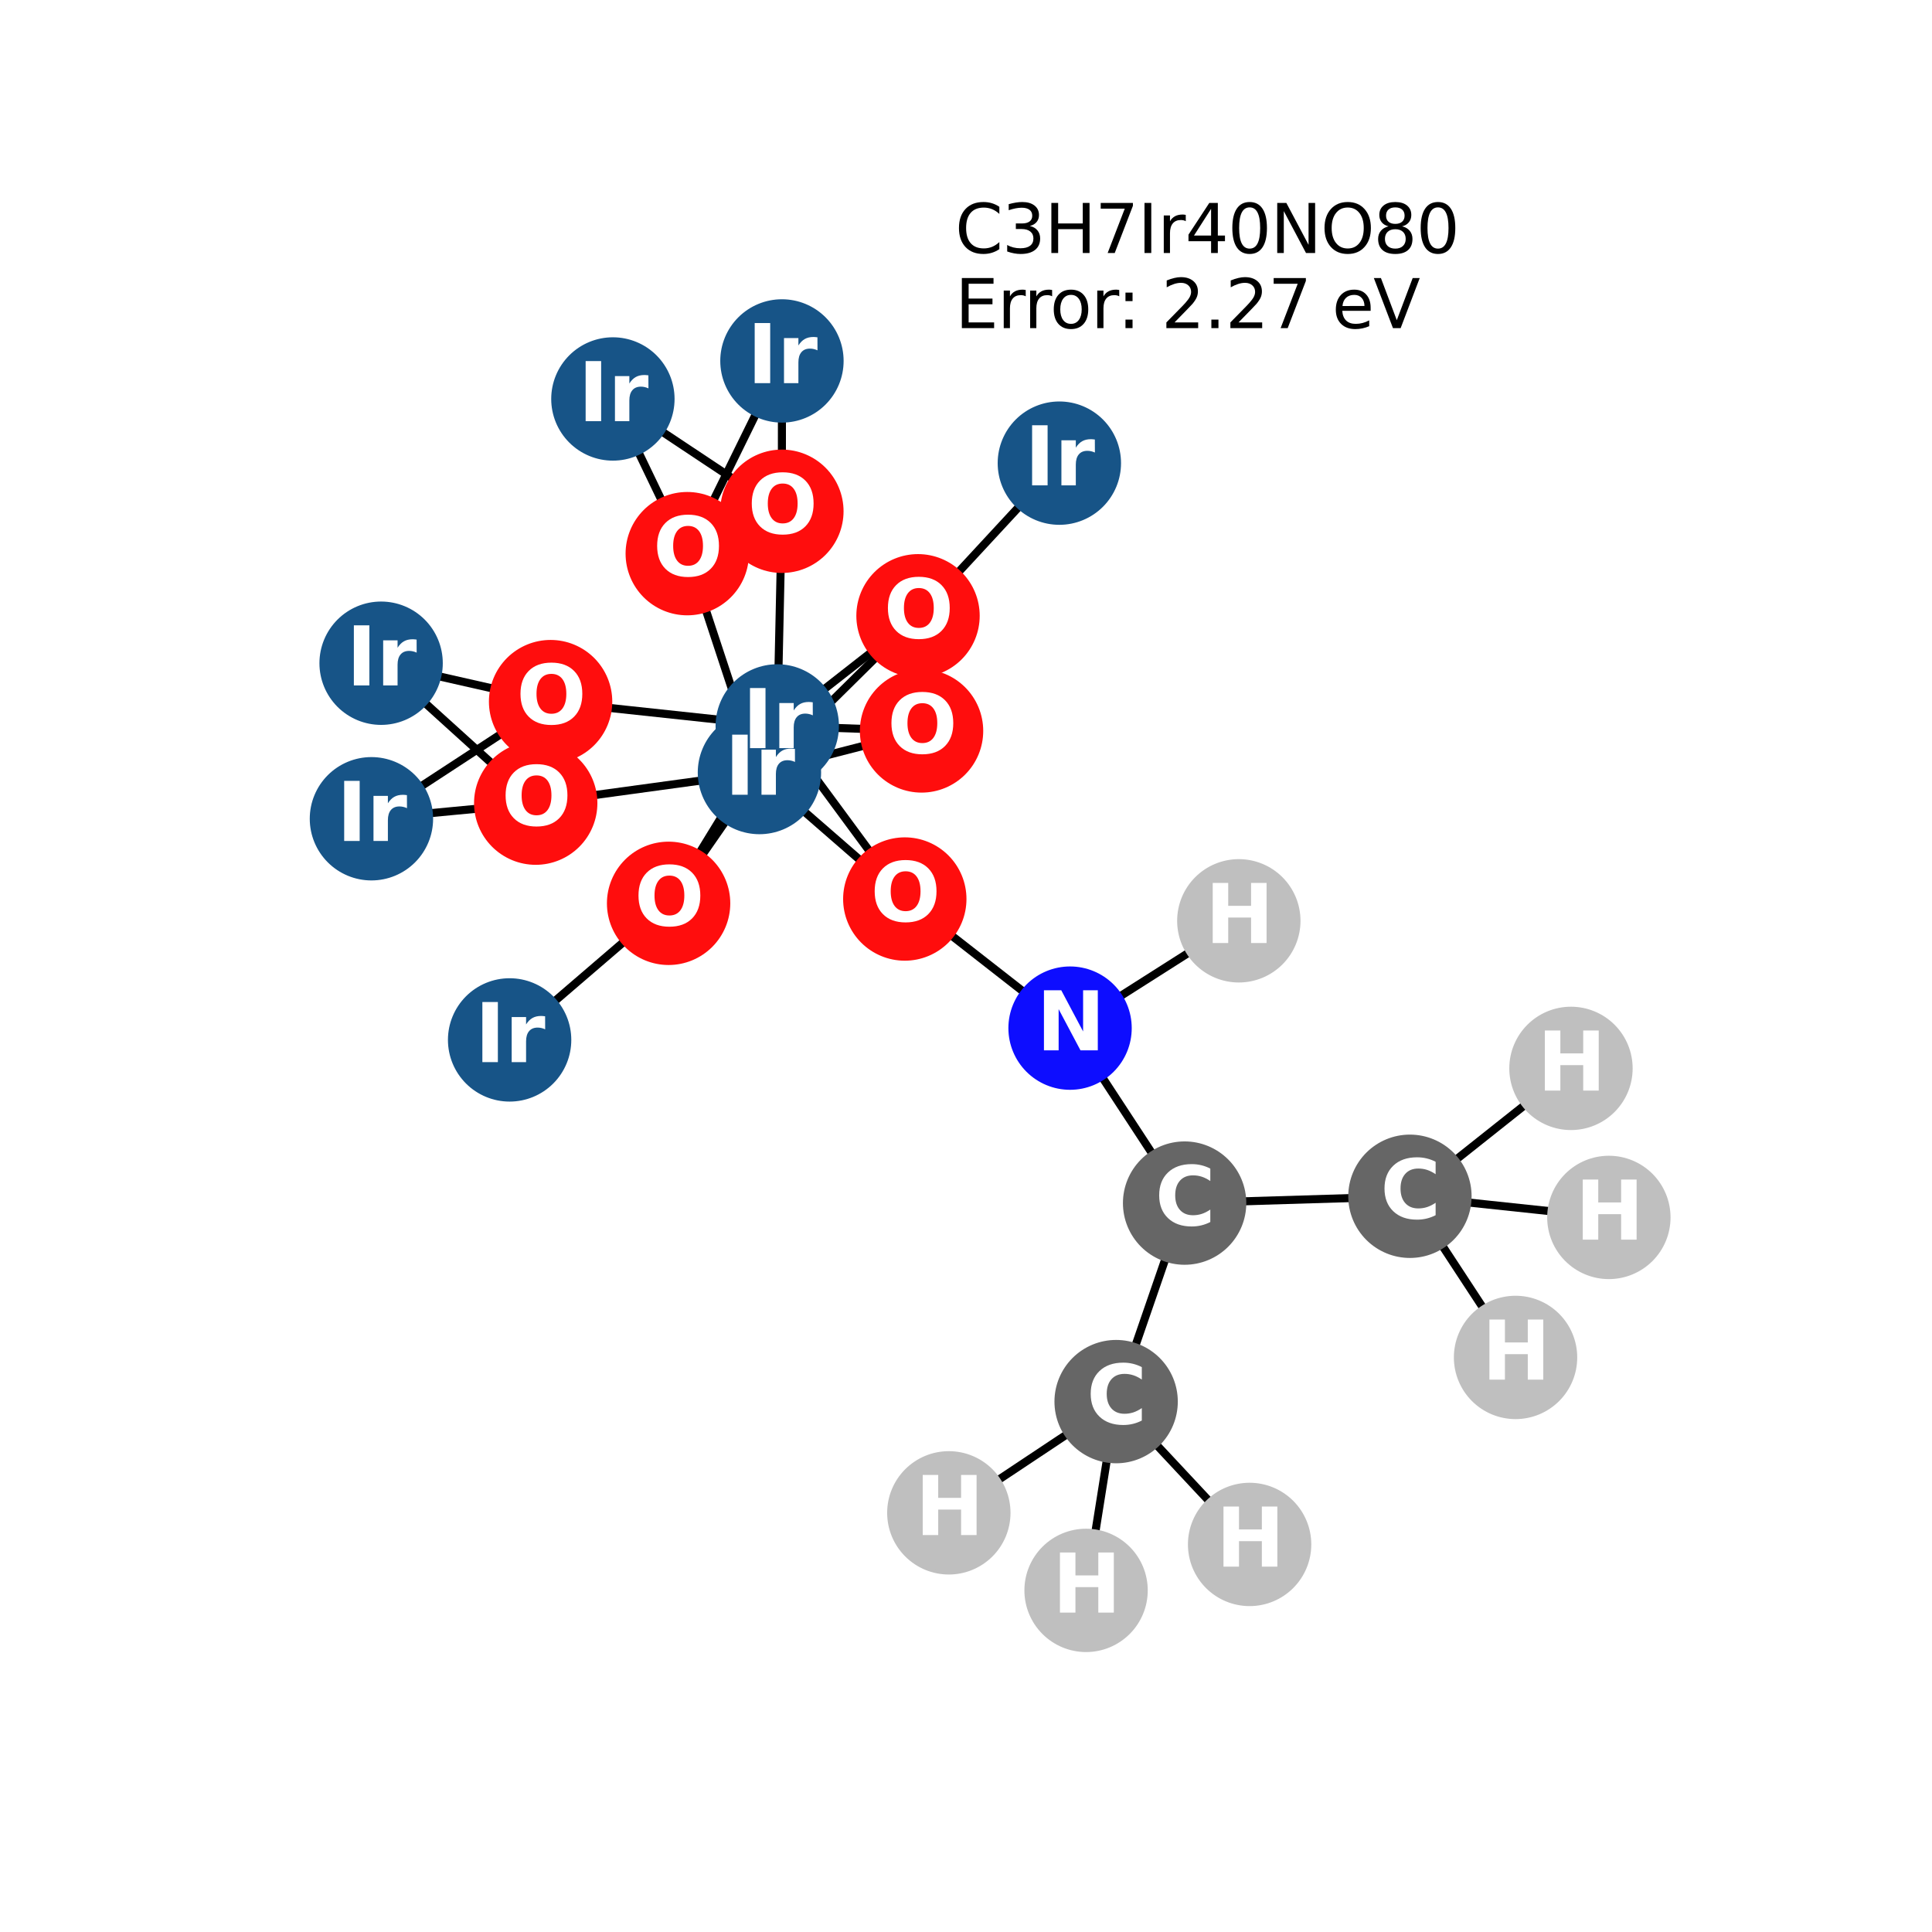 <?xml version="1.0" encoding="utf-8" standalone="no"?>
<!DOCTYPE svg PUBLIC "-//W3C//DTD SVG 1.1//EN"
  "http://www.w3.org/Graphics/SVG/1.1/DTD/svg11.dtd">
<svg xmlns:xlink="http://www.w3.org/1999/xlink" width="288pt" height="288pt" viewBox="0 0 288 288" xmlns="http://www.w3.org/2000/svg" version="1.1">
 <defs>
  <style type="text/css">*{stroke-linejoin: round; stroke-linecap: butt}</style>
 </defs>
 <g id="figure_1">
  <g id="patch_1">
   <path d="M 0 288 
L 288 288 
L 288 0 
L 0 0 
z
" style="fill: #ffffff"/>
  </g>
  <g id="axes_1">
   <g id="LineCollection_1">
    <path d="M 234.182 159.262 
L 210.176 178.327 
" clip-path="url(#pe129d92730)" style="fill: none; stroke: #000000; stroke-width: 1.2"/>
    <path d="M 159.512 153.262 
L 134.876 134.016 
" clip-path="url(#pe129d92730)" style="fill: none; stroke: #000000; stroke-width: 1.2"/>
    <path d="M 159.512 153.262 
L 176.588 179.343 
" clip-path="url(#pe129d92730)" style="fill: none; stroke: #000000; stroke-width: 1.2"/>
    <path d="M 159.512 153.262 
L 184.669 137.264 
" clip-path="url(#pe129d92730)" style="fill: none; stroke: #000000; stroke-width: 1.2"/>
    <path d="M 136.848 91.793 
L 157.916 69.04 
" clip-path="url(#pe129d92730)" style="fill: none; stroke: #000000; stroke-width: 1.2"/>
    <path d="M 136.848 91.793 
L 115.864 108.212 
" clip-path="url(#pe129d92730)" style="fill: none; stroke: #000000; stroke-width: 1.2"/>
    <path d="M 136.848 91.793 
L 113.207 115.161 
" clip-path="url(#pe129d92730)" style="fill: none; stroke: #000000; stroke-width: 1.2"/>
    <path d="M 116.563 53.804 
L 116.554 76.215 
" clip-path="url(#pe129d92730)" style="fill: none; stroke: #000000; stroke-width: 1.2"/>
    <path d="M 116.563 53.804 
L 102.448 82.532 
" clip-path="url(#pe129d92730)" style="fill: none; stroke: #000000; stroke-width: 1.2"/>
    <path d="M 137.374 108.959 
L 115.864 108.212 
" clip-path="url(#pe129d92730)" style="fill: none; stroke: #000000; stroke-width: 1.2"/>
    <path d="M 137.374 108.959 
L 113.207 115.161 
" clip-path="url(#pe129d92730)" style="fill: none; stroke: #000000; stroke-width: 1.2"/>
    <path d="M 56.812 98.865 
L 82.076 104.589 
" clip-path="url(#pe129d92730)" style="fill: none; stroke: #000000; stroke-width: 1.2"/>
    <path d="M 56.812 98.865 
L 79.858 119.724 
" clip-path="url(#pe129d92730)" style="fill: none; stroke: #000000; stroke-width: 1.2"/>
    <path d="M 82.076 104.589 
L 115.864 108.212 
" clip-path="url(#pe129d92730)" style="fill: none; stroke: #000000; stroke-width: 1.2"/>
    <path d="M 82.076 104.589 
L 55.369 122.051 
" clip-path="url(#pe129d92730)" style="fill: none; stroke: #000000; stroke-width: 1.2"/>
    <path d="M 115.864 108.212 
L 116.554 76.215 
" clip-path="url(#pe129d92730)" style="fill: none; stroke: #000000; stroke-width: 1.2"/>
    <path d="M 115.864 108.212 
L 99.667 134.658 
" clip-path="url(#pe129d92730)" style="fill: none; stroke: #000000; stroke-width: 1.2"/>
    <path d="M 115.864 108.212 
L 134.876 134.016 
" clip-path="url(#pe129d92730)" style="fill: none; stroke: #000000; stroke-width: 1.2"/>
    <path d="M 91.363 59.473 
L 116.554 76.215 
" clip-path="url(#pe129d92730)" style="fill: none; stroke: #000000; stroke-width: 1.2"/>
    <path d="M 91.363 59.473 
L 102.448 82.532 
" clip-path="url(#pe129d92730)" style="fill: none; stroke: #000000; stroke-width: 1.2"/>
    <path d="M 102.448 82.532 
L 113.207 115.161 
" clip-path="url(#pe129d92730)" style="fill: none; stroke: #000000; stroke-width: 1.2"/>
    <path d="M 75.968 155.018 
L 99.667 134.658 
" clip-path="url(#pe129d92730)" style="fill: none; stroke: #000000; stroke-width: 1.2"/>
    <path d="M 55.369 122.051 
L 79.858 119.724 
" clip-path="url(#pe129d92730)" style="fill: none; stroke: #000000; stroke-width: 1.2"/>
    <path d="M 113.207 115.161 
L 99.667 134.658 
" clip-path="url(#pe129d92730)" style="fill: none; stroke: #000000; stroke-width: 1.2"/>
    <path d="M 113.207 115.161 
L 134.876 134.016 
" clip-path="url(#pe129d92730)" style="fill: none; stroke: #000000; stroke-width: 1.2"/>
    <path d="M 113.207 115.161 
L 79.858 119.724 
" clip-path="url(#pe129d92730)" style="fill: none; stroke: #000000; stroke-width: 1.2"/>
    <path d="M 176.588 179.343 
L 166.379 208.936 
" clip-path="url(#pe129d92730)" style="fill: none; stroke: #000000; stroke-width: 1.2"/>
    <path d="M 176.588 179.343 
L 210.176 178.327 
" clip-path="url(#pe129d92730)" style="fill: none; stroke: #000000; stroke-width: 1.2"/>
    <path d="M 166.379 208.936 
L 141.441 225.517 
" clip-path="url(#pe129d92730)" style="fill: none; stroke: #000000; stroke-width: 1.2"/>
    <path d="M 166.379 208.936 
L 161.899 237.076 
" clip-path="url(#pe129d92730)" style="fill: none; stroke: #000000; stroke-width: 1.2"/>
    <path d="M 166.379 208.936 
L 186.277 230.226 
" clip-path="url(#pe129d92730)" style="fill: none; stroke: #000000; stroke-width: 1.2"/>
    <path d="M 210.176 178.327 
L 225.92 202.35 
" clip-path="url(#pe129d92730)" style="fill: none; stroke: #000000; stroke-width: 1.2"/>
    <path d="M 210.176 178.327 
L 239.831 181.48 
" clip-path="url(#pe129d92730)" style="fill: none; stroke: #000000; stroke-width: 1.2"/>
   </g>
   <g id="PathCollection_1">
    <defs>
     <path id="C0_0_0be297b3fd" d="M 0 8.944 
C 2.372 8.944 4.647 8.002 6.325 6.325 
C 8.002 4.647 8.944 2.372 8.944 -0 
C 8.944 -2.372 8.002 -4.647 6.325 -6.325 
C 4.647 -8.002 2.372 -8.944 0 -8.944 
C -2.372 -8.944 -4.647 -8.002 -6.325 -6.325 
C -8.002 -4.647 -8.944 -2.372 -8.944 0 
C -8.944 2.372 -8.002 4.647 -6.325 6.325 
C -4.647 8.002 -2.372 8.944 0 8.944 
z
"/>
    </defs>
    <g clip-path="url(#pe129d92730)">
     <use xlink:href="#C0_0_0be297b3fd" x="234.182" y="159.262" style="fill: #bfbfbf; stroke: #bfbfbf; stroke-width: 0.5"/>
    </g>
    <g clip-path="url(#pe129d92730)">
     <use xlink:href="#C0_0_0be297b3fd" x="159.512" y="153.262" style="fill: #0d0dff; stroke: #0d0dff; stroke-width: 0.5"/>
    </g>
    <g clip-path="url(#pe129d92730)">
     <use xlink:href="#C0_0_0be297b3fd" x="184.669" y="137.264" style="fill: #bfbfbf; stroke: #bfbfbf; stroke-width: 0.5"/>
    </g>
    <g clip-path="url(#pe129d92730)">
     <use xlink:href="#C0_0_0be297b3fd" x="136.848" y="91.793" style="fill: #ff0d0d; stroke: #ff0d0d; stroke-width: 0.5"/>
    </g>
    <g clip-path="url(#pe129d92730)">
     <use xlink:href="#C0_0_0be297b3fd" x="116.563" y="53.804" style="fill: #175487; stroke: #175487; stroke-width: 0.5"/>
    </g>
    <g clip-path="url(#pe129d92730)">
     <use xlink:href="#C0_0_0be297b3fd" x="137.374" y="108.959" style="fill: #ff0d0d; stroke: #ff0d0d; stroke-width: 0.5"/>
    </g>
    <g clip-path="url(#pe129d92730)">
     <use xlink:href="#C0_0_0be297b3fd" x="157.916" y="69.04" style="fill: #175487; stroke: #175487; stroke-width: 0.5"/>
    </g>
    <g clip-path="url(#pe129d92730)">
     <use xlink:href="#C0_0_0be297b3fd" x="56.812" y="98.865" style="fill: #175487; stroke: #175487; stroke-width: 0.5"/>
    </g>
    <g clip-path="url(#pe129d92730)">
     <use xlink:href="#C0_0_0be297b3fd" x="82.076" y="104.589" style="fill: #ff0d0d; stroke: #ff0d0d; stroke-width: 0.5"/>
    </g>
    <g clip-path="url(#pe129d92730)">
     <use xlink:href="#C0_0_0be297b3fd" x="115.864" y="108.212" style="fill: #175487; stroke: #175487; stroke-width: 0.5"/>
    </g>
    <g clip-path="url(#pe129d92730)">
     <use xlink:href="#C0_0_0be297b3fd" x="91.363" y="59.473" style="fill: #175487; stroke: #175487; stroke-width: 0.5"/>
    </g>
    <g clip-path="url(#pe129d92730)">
     <use xlink:href="#C0_0_0be297b3fd" x="102.448" y="82.532" style="fill: #ff0d0d; stroke: #ff0d0d; stroke-width: 0.5"/>
    </g>
    <g clip-path="url(#pe129d92730)">
     <use xlink:href="#C0_0_0be297b3fd" x="75.968" y="155.018" style="fill: #175487; stroke: #175487; stroke-width: 0.5"/>
    </g>
    <g clip-path="url(#pe129d92730)">
     <use xlink:href="#C0_0_0be297b3fd" x="55.369" y="122.051" style="fill: #175487; stroke: #175487; stroke-width: 0.5"/>
    </g>
    <g clip-path="url(#pe129d92730)">
     <use xlink:href="#C0_0_0be297b3fd" x="113.207" y="115.161" style="fill: #175487; stroke: #175487; stroke-width: 0.5"/>
    </g>
    <g clip-path="url(#pe129d92730)">
     <use xlink:href="#C0_0_0be297b3fd" x="99.667" y="134.658" style="fill: #ff0d0d; stroke: #ff0d0d; stroke-width: 0.5"/>
    </g>
    <g clip-path="url(#pe129d92730)">
     <use xlink:href="#C0_0_0be297b3fd" x="134.876" y="134.016" style="fill: #ff0d0d; stroke: #ff0d0d; stroke-width: 0.5"/>
    </g>
    <g clip-path="url(#pe129d92730)">
     <use xlink:href="#C0_0_0be297b3fd" x="116.554" y="76.215" style="fill: #ff0d0d; stroke: #ff0d0d; stroke-width: 0.5"/>
    </g>
    <g clip-path="url(#pe129d92730)">
     <use xlink:href="#C0_0_0be297b3fd" x="79.858" y="119.724" style="fill: #ff0d0d; stroke: #ff0d0d; stroke-width: 0.5"/>
    </g>
    <g clip-path="url(#pe129d92730)">
     <use xlink:href="#C0_0_0be297b3fd" x="176.588" y="179.343" style="fill: #666666; stroke: #666666; stroke-width: 0.5"/>
    </g>
    <g clip-path="url(#pe129d92730)">
     <use xlink:href="#C0_0_0be297b3fd" x="166.379" y="208.936" style="fill: #666666; stroke: #666666; stroke-width: 0.5"/>
    </g>
    <g clip-path="url(#pe129d92730)">
     <use xlink:href="#C0_0_0be297b3fd" x="210.176" y="178.327" style="fill: #666666; stroke: #666666; stroke-width: 0.5"/>
    </g>
    <g clip-path="url(#pe129d92730)">
     <use xlink:href="#C0_0_0be297b3fd" x="141.441" y="225.517" style="fill: #bfbfbf; stroke: #bfbfbf; stroke-width: 0.5"/>
    </g>
    <g clip-path="url(#pe129d92730)">
     <use xlink:href="#C0_0_0be297b3fd" x="161.899" y="237.076" style="fill: #bfbfbf; stroke: #bfbfbf; stroke-width: 0.5"/>
    </g>
    <g clip-path="url(#pe129d92730)">
     <use xlink:href="#C0_0_0be297b3fd" x="186.277" y="230.226" style="fill: #bfbfbf; stroke: #bfbfbf; stroke-width: 0.5"/>
    </g>
    <g clip-path="url(#pe129d92730)">
     <use xlink:href="#C0_0_0be297b3fd" x="225.92" y="202.35" style="fill: #bfbfbf; stroke: #bfbfbf; stroke-width: 0.5"/>
    </g>
    <g clip-path="url(#pe129d92730)">
     <use xlink:href="#C0_0_0be297b3fd" x="239.831" y="181.48" style="fill: #bfbfbf; stroke: #bfbfbf; stroke-width: 0.5"/>
    </g>
   </g>
   <g id="text_1">
    <g clip-path="url(#pe129d92730)">
     <!-- H -->
     <g style="fill: #ffffff" transform="translate(229.161 162.573) scale(0.12 -0.12)">
      <defs>
       <path id="DejaVuSans-Bold-48" d="M 588 4666 
L 1791 4666 
L 1791 2888 
L 3566 2888 
L 3566 4666 
L 4769 4666 
L 4769 0 
L 3566 0 
L 3566 1978 
L 1791 1978 
L 1791 0 
L 588 0 
L 588 4666 
z
" transform="scale(0.016)"/>
      </defs>
      <use xlink:href="#DejaVuSans-Bold-48"/>
     </g>
    </g>
   </g>
   <g id="text_2">
    <g clip-path="url(#pe129d92730)">
     <!-- N -->
     <g style="fill: #ffffff" transform="translate(154.491 156.574) scale(0.12 -0.12)">
      <defs>
       <path id="DejaVuSans-Bold-4e" d="M 588 4666 
L 1931 4666 
L 3628 1466 
L 3628 4666 
L 4769 4666 
L 4769 0 
L 3425 0 
L 1728 3200 
L 1728 0 
L 588 0 
L 588 4666 
z
" transform="scale(0.016)"/>
      </defs>
      <use xlink:href="#DejaVuSans-Bold-4e"/>
     </g>
    </g>
   </g>
   <g id="text_3">
    <g clip-path="url(#pe129d92730)">
     <!-- H -->
     <g style="fill: #ffffff" transform="translate(179.648 140.575) scale(0.12 -0.12)">
      <use xlink:href="#DejaVuSans-Bold-48"/>
     </g>
    </g>
   </g>
   <g id="text_4">
    <g clip-path="url(#pe129d92730)">
     <!-- O -->
     <g style="fill: #ffffff" transform="translate(131.747 95.105) scale(0.12 -0.12)">
      <defs>
       <path id="DejaVuSans-Bold-4f" d="M 2719 3878 
Q 2169 3878 1866 3472 
Q 1563 3066 1563 2328 
Q 1563 1594 1866 1187 
Q 2169 781 2719 781 
Q 3272 781 3575 1187 
Q 3878 1594 3878 2328 
Q 3878 3066 3575 3472 
Q 3272 3878 2719 3878 
z
M 2719 4750 
Q 3844 4750 4481 4106 
Q 5119 3463 5119 2328 
Q 5119 1197 4481 553 
Q 3844 -91 2719 -91 
Q 1597 -91 958 553 
Q 319 1197 319 2328 
Q 319 3463 958 4106 
Q 1597 4750 2719 4750 
z
" transform="scale(0.016)"/>
      </defs>
      <use xlink:href="#DejaVuSans-Bold-4f"/>
     </g>
    </g>
   </g>
   <g id="text_5">
    <g clip-path="url(#pe129d92730)">
     <!-- Ir -->
     <g style="fill: #ffffff" transform="translate(111.372 57.115) scale(0.12 -0.12)">
      <defs>
       <path id="DejaVuSans-Bold-49" d="M 588 4666 
L 1791 4666 
L 1791 0 
L 588 0 
L 588 4666 
z
" transform="scale(0.016)"/>
       <path id="DejaVuSans-Bold-72" d="M 3138 2547 
Q 2991 2616 2845 2648 
Q 2700 2681 2553 2681 
Q 2122 2681 1889 2404 
Q 1656 2128 1656 1613 
L 1656 0 
L 538 0 
L 538 3500 
L 1656 3500 
L 1656 2925 
Q 1872 3269 2151 3426 
Q 2431 3584 2822 3584 
Q 2878 3584 2943 3579 
Q 3009 3575 3134 3559 
L 3138 2547 
z
" transform="scale(0.016)"/>
      </defs>
      <use xlink:href="#DejaVuSans-Bold-49"/>
      <use xlink:href="#DejaVuSans-Bold-72" transform="translate(37.207 0)"/>
     </g>
    </g>
   </g>
   <g id="text_6">
    <g clip-path="url(#pe129d92730)">
     <!-- O -->
     <g style="fill: #ffffff" transform="translate(132.273 112.27) scale(0.12 -0.12)">
      <use xlink:href="#DejaVuSans-Bold-4f"/>
     </g>
    </g>
   </g>
   <g id="text_7">
    <g clip-path="url(#pe129d92730)">
     <!-- Ir -->
     <g style="fill: #ffffff" transform="translate(152.725 72.351) scale(0.12 -0.12)">
      <use xlink:href="#DejaVuSans-Bold-49"/>
      <use xlink:href="#DejaVuSans-Bold-72" transform="translate(37.207 0)"/>
     </g>
    </g>
   </g>
   <g id="text_8">
    <g clip-path="url(#pe129d92730)">
     <!-- Ir -->
     <g style="fill: #ffffff" transform="translate(51.621 102.176) scale(0.12 -0.12)">
      <use xlink:href="#DejaVuSans-Bold-49"/>
      <use xlink:href="#DejaVuSans-Bold-72" transform="translate(37.207 0)"/>
     </g>
    </g>
   </g>
   <g id="text_9">
    <g clip-path="url(#pe129d92730)">
     <!-- O -->
     <g style="fill: #ffffff" transform="translate(76.975 107.9) scale(0.12 -0.12)">
      <use xlink:href="#DejaVuSans-Bold-4f"/>
     </g>
    </g>
   </g>
   <g id="text_10">
    <g clip-path="url(#pe129d92730)">
     <!-- Ir -->
     <g style="fill: #ffffff" transform="translate(110.673 111.523) scale(0.12 -0.12)">
      <use xlink:href="#DejaVuSans-Bold-49"/>
      <use xlink:href="#DejaVuSans-Bold-72" transform="translate(37.207 0)"/>
     </g>
    </g>
   </g>
   <g id="text_11">
    <g clip-path="url(#pe129d92730)">
     <!-- Ir -->
     <g style="fill: #ffffff" transform="translate(86.172 62.784) scale(0.12 -0.12)">
      <use xlink:href="#DejaVuSans-Bold-49"/>
      <use xlink:href="#DejaVuSans-Bold-72" transform="translate(37.207 0)"/>
     </g>
    </g>
   </g>
   <g id="text_12">
    <g clip-path="url(#pe129d92730)">
     <!-- O -->
     <g style="fill: #ffffff" transform="translate(97.347 85.844) scale(0.12 -0.12)">
      <use xlink:href="#DejaVuSans-Bold-4f"/>
     </g>
    </g>
   </g>
   <g id="text_13">
    <g clip-path="url(#pe129d92730)">
     <!-- Ir -->
     <g style="fill: #ffffff" transform="translate(70.777 158.329) scale(0.12 -0.12)">
      <use xlink:href="#DejaVuSans-Bold-49"/>
      <use xlink:href="#DejaVuSans-Bold-72" transform="translate(37.207 0)"/>
     </g>
    </g>
   </g>
   <g id="text_14">
    <g clip-path="url(#pe129d92730)">
     <!-- Ir -->
     <g style="fill: #ffffff" transform="translate(50.178 125.362) scale(0.12 -0.12)">
      <use xlink:href="#DejaVuSans-Bold-49"/>
      <use xlink:href="#DejaVuSans-Bold-72" transform="translate(37.207 0)"/>
     </g>
    </g>
   </g>
   <g id="text_15">
    <g clip-path="url(#pe129d92730)">
     <!-- Ir -->
     <g style="fill: #ffffff" transform="translate(108.016 118.472) scale(0.12 -0.12)">
      <use xlink:href="#DejaVuSans-Bold-49"/>
      <use xlink:href="#DejaVuSans-Bold-72" transform="translate(37.207 0)"/>
     </g>
    </g>
   </g>
   <g id="text_16">
    <g clip-path="url(#pe129d92730)">
     <!-- O -->
     <g style="fill: #ffffff" transform="translate(94.566 137.97) scale(0.12 -0.12)">
      <use xlink:href="#DejaVuSans-Bold-4f"/>
     </g>
    </g>
   </g>
   <g id="text_17">
    <g clip-path="url(#pe129d92730)">
     <!-- O -->
     <g style="fill: #ffffff" transform="translate(129.775 137.328) scale(0.12 -0.12)">
      <use xlink:href="#DejaVuSans-Bold-4f"/>
     </g>
    </g>
   </g>
   <g id="text_18">
    <g clip-path="url(#pe129d92730)">
     <!-- O -->
     <g style="fill: #ffffff" transform="translate(111.453 79.526) scale(0.12 -0.12)">
      <use xlink:href="#DejaVuSans-Bold-4f"/>
     </g>
    </g>
   </g>
   <g id="text_19">
    <g clip-path="url(#pe129d92730)">
     <!-- O -->
     <g style="fill: #ffffff" transform="translate(74.757 123.035) scale(0.12 -0.12)">
      <use xlink:href="#DejaVuSans-Bold-4f"/>
     </g>
    </g>
   </g>
   <g id="text_20">
    <g clip-path="url(#pe129d92730)">
     <!-- C -->
     <g style="fill: #ffffff" transform="translate(172.185 182.654) scale(0.12 -0.12)">
      <defs>
       <path id="DejaVuSans-Bold-43" d="M 4288 256 
Q 3956 84 3597 -3 
Q 3238 -91 2847 -91 
Q 1681 -91 1000 561 
Q 319 1213 319 2328 
Q 319 3447 1000 4098 
Q 1681 4750 2847 4750 
Q 3238 4750 3597 4662 
Q 3956 4575 4288 4403 
L 4288 3438 
Q 3953 3666 3628 3772 
Q 3303 3878 2944 3878 
Q 2300 3878 1931 3465 
Q 1563 3053 1563 2328 
Q 1563 1606 1931 1193 
Q 2300 781 2944 781 
Q 3303 781 3628 887 
Q 3953 994 4288 1222 
L 4288 256 
z
" transform="scale(0.016)"/>
      </defs>
      <use xlink:href="#DejaVuSans-Bold-43"/>
     </g>
    </g>
   </g>
   <g id="text_21">
    <g clip-path="url(#pe129d92730)">
     <!-- C -->
     <g style="fill: #ffffff" transform="translate(161.976 212.248) scale(0.12 -0.12)">
      <use xlink:href="#DejaVuSans-Bold-43"/>
     </g>
    </g>
   </g>
   <g id="text_22">
    <g clip-path="url(#pe129d92730)">
     <!-- C -->
     <g style="fill: #ffffff" transform="translate(205.773 181.638) scale(0.12 -0.12)">
      <use xlink:href="#DejaVuSans-Bold-43"/>
     </g>
    </g>
   </g>
   <g id="text_23">
    <g clip-path="url(#pe129d92730)">
     <!-- H -->
     <g style="fill: #ffffff" transform="translate(136.42 228.828) scale(0.12 -0.12)">
      <use xlink:href="#DejaVuSans-Bold-48"/>
     </g>
    </g>
   </g>
   <g id="text_24">
    <g clip-path="url(#pe129d92730)">
     <!-- H -->
     <g style="fill: #ffffff" transform="translate(156.877 240.388) scale(0.12 -0.12)">
      <use xlink:href="#DejaVuSans-Bold-48"/>
     </g>
    </g>
   </g>
   <g id="text_25">
    <g clip-path="url(#pe129d92730)">
     <!-- H -->
     <g style="fill: #ffffff" transform="translate(181.255 233.537) scale(0.12 -0.12)">
      <use xlink:href="#DejaVuSans-Bold-48"/>
     </g>
    </g>
   </g>
   <g id="text_26">
    <g clip-path="url(#pe129d92730)">
     <!-- H -->
     <g style="fill: #ffffff" transform="translate(220.898 205.661) scale(0.12 -0.12)">
      <use xlink:href="#DejaVuSans-Bold-48"/>
     </g>
    </g>
   </g>
   <g id="text_27">
    <g clip-path="url(#pe129d92730)">
     <!-- H -->
     <g style="fill: #ffffff" transform="translate(234.81 184.792) scale(0.12 -0.12)">
      <use xlink:href="#DejaVuSans-Bold-48"/>
     </g>
    </g>
   </g>
   <g id="text_28">
    <!-- C3H7Ir40NO80 -->
    <g transform="translate(142.377 37.715) scale(0.1 -0.1)">
     <defs>
      <path id="DejaVuSans-43" d="M 4122 4306 
L 4122 3641 
Q 3803 3938 3442 4084 
Q 3081 4231 2675 4231 
Q 1875 4231 1450 3742 
Q 1025 3253 1025 2328 
Q 1025 1406 1450 917 
Q 1875 428 2675 428 
Q 3081 428 3442 575 
Q 3803 722 4122 1019 
L 4122 359 
Q 3791 134 3420 21 
Q 3050 -91 2638 -91 
Q 1578 -91 968 557 
Q 359 1206 359 2328 
Q 359 3453 968 4101 
Q 1578 4750 2638 4750 
Q 3056 4750 3426 4639 
Q 3797 4528 4122 4306 
z
" transform="scale(0.016)"/>
      <path id="DejaVuSans-33" d="M 2597 2516 
Q 3050 2419 3304 2112 
Q 3559 1806 3559 1356 
Q 3559 666 3084 287 
Q 2609 -91 1734 -91 
Q 1441 -91 1130 -33 
Q 819 25 488 141 
L 488 750 
Q 750 597 1062 519 
Q 1375 441 1716 441 
Q 2309 441 2620 675 
Q 2931 909 2931 1356 
Q 2931 1769 2642 2001 
Q 2353 2234 1838 2234 
L 1294 2234 
L 1294 2753 
L 1863 2753 
Q 2328 2753 2575 2939 
Q 2822 3125 2822 3475 
Q 2822 3834 2567 4026 
Q 2313 4219 1838 4219 
Q 1578 4219 1281 4162 
Q 984 4106 628 3988 
L 628 4550 
Q 988 4650 1302 4700 
Q 1616 4750 1894 4750 
Q 2613 4750 3031 4423 
Q 3450 4097 3450 3541 
Q 3450 3153 3228 2886 
Q 3006 2619 2597 2516 
z
" transform="scale(0.016)"/>
      <path id="DejaVuSans-48" d="M 628 4666 
L 1259 4666 
L 1259 2753 
L 3553 2753 
L 3553 4666 
L 4184 4666 
L 4184 0 
L 3553 0 
L 3553 2222 
L 1259 2222 
L 1259 0 
L 628 0 
L 628 4666 
z
" transform="scale(0.016)"/>
      <path id="DejaVuSans-37" d="M 525 4666 
L 3525 4666 
L 3525 4397 
L 1831 0 
L 1172 0 
L 2766 4134 
L 525 4134 
L 525 4666 
z
" transform="scale(0.016)"/>
      <path id="DejaVuSans-49" d="M 628 4666 
L 1259 4666 
L 1259 0 
L 628 0 
L 628 4666 
z
" transform="scale(0.016)"/>
      <path id="DejaVuSans-72" d="M 2631 2963 
Q 2534 3019 2420 3045 
Q 2306 3072 2169 3072 
Q 1681 3072 1420 2755 
Q 1159 2438 1159 1844 
L 1159 0 
L 581 0 
L 581 3500 
L 1159 3500 
L 1159 2956 
Q 1341 3275 1631 3429 
Q 1922 3584 2338 3584 
Q 2397 3584 2469 3576 
Q 2541 3569 2628 3553 
L 2631 2963 
z
" transform="scale(0.016)"/>
      <path id="DejaVuSans-34" d="M 2419 4116 
L 825 1625 
L 2419 1625 
L 2419 4116 
z
M 2253 4666 
L 3047 4666 
L 3047 1625 
L 3713 1625 
L 3713 1100 
L 3047 1100 
L 3047 0 
L 2419 0 
L 2419 1100 
L 313 1100 
L 313 1709 
L 2253 4666 
z
" transform="scale(0.016)"/>
      <path id="DejaVuSans-30" d="M 2034 4250 
Q 1547 4250 1301 3770 
Q 1056 3291 1056 2328 
Q 1056 1369 1301 889 
Q 1547 409 2034 409 
Q 2525 409 2770 889 
Q 3016 1369 3016 2328 
Q 3016 3291 2770 3770 
Q 2525 4250 2034 4250 
z
M 2034 4750 
Q 2819 4750 3233 4129 
Q 3647 3509 3647 2328 
Q 3647 1150 3233 529 
Q 2819 -91 2034 -91 
Q 1250 -91 836 529 
Q 422 1150 422 2328 
Q 422 3509 836 4129 
Q 1250 4750 2034 4750 
z
" transform="scale(0.016)"/>
      <path id="DejaVuSans-4e" d="M 628 4666 
L 1478 4666 
L 3547 763 
L 3547 4666 
L 4159 4666 
L 4159 0 
L 3309 0 
L 1241 3903 
L 1241 0 
L 628 0 
L 628 4666 
z
" transform="scale(0.016)"/>
      <path id="DejaVuSans-4f" d="M 2522 4238 
Q 1834 4238 1429 3725 
Q 1025 3213 1025 2328 
Q 1025 1447 1429 934 
Q 1834 422 2522 422 
Q 3209 422 3611 934 
Q 4013 1447 4013 2328 
Q 4013 3213 3611 3725 
Q 3209 4238 2522 4238 
z
M 2522 4750 
Q 3503 4750 4090 4092 
Q 4678 3434 4678 2328 
Q 4678 1225 4090 567 
Q 3503 -91 2522 -91 
Q 1538 -91 948 565 
Q 359 1222 359 2328 
Q 359 3434 948 4092 
Q 1538 4750 2522 4750 
z
" transform="scale(0.016)"/>
      <path id="DejaVuSans-38" d="M 2034 2216 
Q 1584 2216 1326 1975 
Q 1069 1734 1069 1313 
Q 1069 891 1326 650 
Q 1584 409 2034 409 
Q 2484 409 2743 651 
Q 3003 894 3003 1313 
Q 3003 1734 2745 1975 
Q 2488 2216 2034 2216 
z
M 1403 2484 
Q 997 2584 770 2862 
Q 544 3141 544 3541 
Q 544 4100 942 4425 
Q 1341 4750 2034 4750 
Q 2731 4750 3128 4425 
Q 3525 4100 3525 3541 
Q 3525 3141 3298 2862 
Q 3072 2584 2669 2484 
Q 3125 2378 3379 2068 
Q 3634 1759 3634 1313 
Q 3634 634 3220 271 
Q 2806 -91 2034 -91 
Q 1263 -91 848 271 
Q 434 634 434 1313 
Q 434 1759 690 2068 
Q 947 2378 1403 2484 
z
M 1172 3481 
Q 1172 3119 1398 2916 
Q 1625 2713 2034 2713 
Q 2441 2713 2670 2916 
Q 2900 3119 2900 3481 
Q 2900 3844 2670 4047 
Q 2441 4250 2034 4250 
Q 1625 4250 1398 4047 
Q 1172 3844 1172 3481 
z
" transform="scale(0.016)"/>
     </defs>
     <use xlink:href="#DejaVuSans-43"/>
     <use xlink:href="#DejaVuSans-33" transform="translate(69.824 0)"/>
     <use xlink:href="#DejaVuSans-48" transform="translate(133.447 0)"/>
     <use xlink:href="#DejaVuSans-37" transform="translate(208.643 0)"/>
     <use xlink:href="#DejaVuSans-49" transform="translate(272.266 0)"/>
     <use xlink:href="#DejaVuSans-72" transform="translate(301.758 0)"/>
     <use xlink:href="#DejaVuSans-34" transform="translate(342.871 0)"/>
     <use xlink:href="#DejaVuSans-30" transform="translate(406.494 0)"/>
     <use xlink:href="#DejaVuSans-4e" transform="translate(470.117 0)"/>
     <use xlink:href="#DejaVuSans-4f" transform="translate(544.922 0)"/>
     <use xlink:href="#DejaVuSans-38" transform="translate(623.633 0)"/>
     <use xlink:href="#DejaVuSans-30" transform="translate(687.256 0)"/>
    </g>
    <!-- Error: 2.27 eV -->
    <g transform="translate(142.377 48.912) scale(0.1 -0.1)">
     <defs>
      <path id="DejaVuSans-45" d="M 628 4666 
L 3578 4666 
L 3578 4134 
L 1259 4134 
L 1259 2753 
L 3481 2753 
L 3481 2222 
L 1259 2222 
L 1259 531 
L 3634 531 
L 3634 0 
L 628 0 
L 628 4666 
z
" transform="scale(0.016)"/>
      <path id="DejaVuSans-6f" d="M 1959 3097 
Q 1497 3097 1228 2736 
Q 959 2375 959 1747 
Q 959 1119 1226 758 
Q 1494 397 1959 397 
Q 2419 397 2687 759 
Q 2956 1122 2956 1747 
Q 2956 2369 2687 2733 
Q 2419 3097 1959 3097 
z
M 1959 3584 
Q 2709 3584 3137 3096 
Q 3566 2609 3566 1747 
Q 3566 888 3137 398 
Q 2709 -91 1959 -91 
Q 1206 -91 779 398 
Q 353 888 353 1747 
Q 353 2609 779 3096 
Q 1206 3584 1959 3584 
z
" transform="scale(0.016)"/>
      <path id="DejaVuSans-3a" d="M 750 794 
L 1409 794 
L 1409 0 
L 750 0 
L 750 794 
z
M 750 3309 
L 1409 3309 
L 1409 2516 
L 750 2516 
L 750 3309 
z
" transform="scale(0.016)"/>
      <path id="DejaVuSans-20" transform="scale(0.016)"/>
      <path id="DejaVuSans-32" d="M 1228 531 
L 3431 531 
L 3431 0 
L 469 0 
L 469 531 
Q 828 903 1448 1529 
Q 2069 2156 2228 2338 
Q 2531 2678 2651 2914 
Q 2772 3150 2772 3378 
Q 2772 3750 2511 3984 
Q 2250 4219 1831 4219 
Q 1534 4219 1204 4116 
Q 875 4013 500 3803 
L 500 4441 
Q 881 4594 1212 4672 
Q 1544 4750 1819 4750 
Q 2544 4750 2975 4387 
Q 3406 4025 3406 3419 
Q 3406 3131 3298 2873 
Q 3191 2616 2906 2266 
Q 2828 2175 2409 1742 
Q 1991 1309 1228 531 
z
" transform="scale(0.016)"/>
      <path id="DejaVuSans-2e" d="M 684 794 
L 1344 794 
L 1344 0 
L 684 0 
L 684 794 
z
" transform="scale(0.016)"/>
      <path id="DejaVuSans-65" d="M 3597 1894 
L 3597 1613 
L 953 1613 
Q 991 1019 1311 708 
Q 1631 397 2203 397 
Q 2534 397 2845 478 
Q 3156 559 3463 722 
L 3463 178 
Q 3153 47 2828 -22 
Q 2503 -91 2169 -91 
Q 1331 -91 842 396 
Q 353 884 353 1716 
Q 353 2575 817 3079 
Q 1281 3584 2069 3584 
Q 2775 3584 3186 3129 
Q 3597 2675 3597 1894 
z
M 3022 2063 
Q 3016 2534 2758 2815 
Q 2500 3097 2075 3097 
Q 1594 3097 1305 2825 
Q 1016 2553 972 2059 
L 3022 2063 
z
" transform="scale(0.016)"/>
      <path id="DejaVuSans-56" d="M 1831 0 
L 50 4666 
L 709 4666 
L 2188 738 
L 3669 4666 
L 4325 4666 
L 2547 0 
L 1831 0 
z
" transform="scale(0.016)"/>
     </defs>
     <use xlink:href="#DejaVuSans-45"/>
     <use xlink:href="#DejaVuSans-72" transform="translate(63.184 0)"/>
     <use xlink:href="#DejaVuSans-72" transform="translate(102.547 0)"/>
     <use xlink:href="#DejaVuSans-6f" transform="translate(141.41 0)"/>
     <use xlink:href="#DejaVuSans-72" transform="translate(202.592 0)"/>
     <use xlink:href="#DejaVuSans-3a" transform="translate(241.955 0)"/>
     <use xlink:href="#DejaVuSans-20" transform="translate(275.646 0)"/>
     <use xlink:href="#DejaVuSans-32" transform="translate(307.434 0)"/>
     <use xlink:href="#DejaVuSans-2e" transform="translate(371.057 0)"/>
     <use xlink:href="#DejaVuSans-32" transform="translate(402.844 0)"/>
     <use xlink:href="#DejaVuSans-37" transform="translate(466.467 0)"/>
     <use xlink:href="#DejaVuSans-20" transform="translate(530.09 0)"/>
     <use xlink:href="#DejaVuSans-65" transform="translate(561.877 0)"/>
     <use xlink:href="#DejaVuSans-56" transform="translate(623.4 0)"/>
    </g>
   </g>
  </g>
 </g>
 <defs>
  <clipPath id="pe129d92730">
   <rect x="36" y="34.56" width="223.2" height="221.76"/>
  </clipPath>
 </defs>
</svg>
